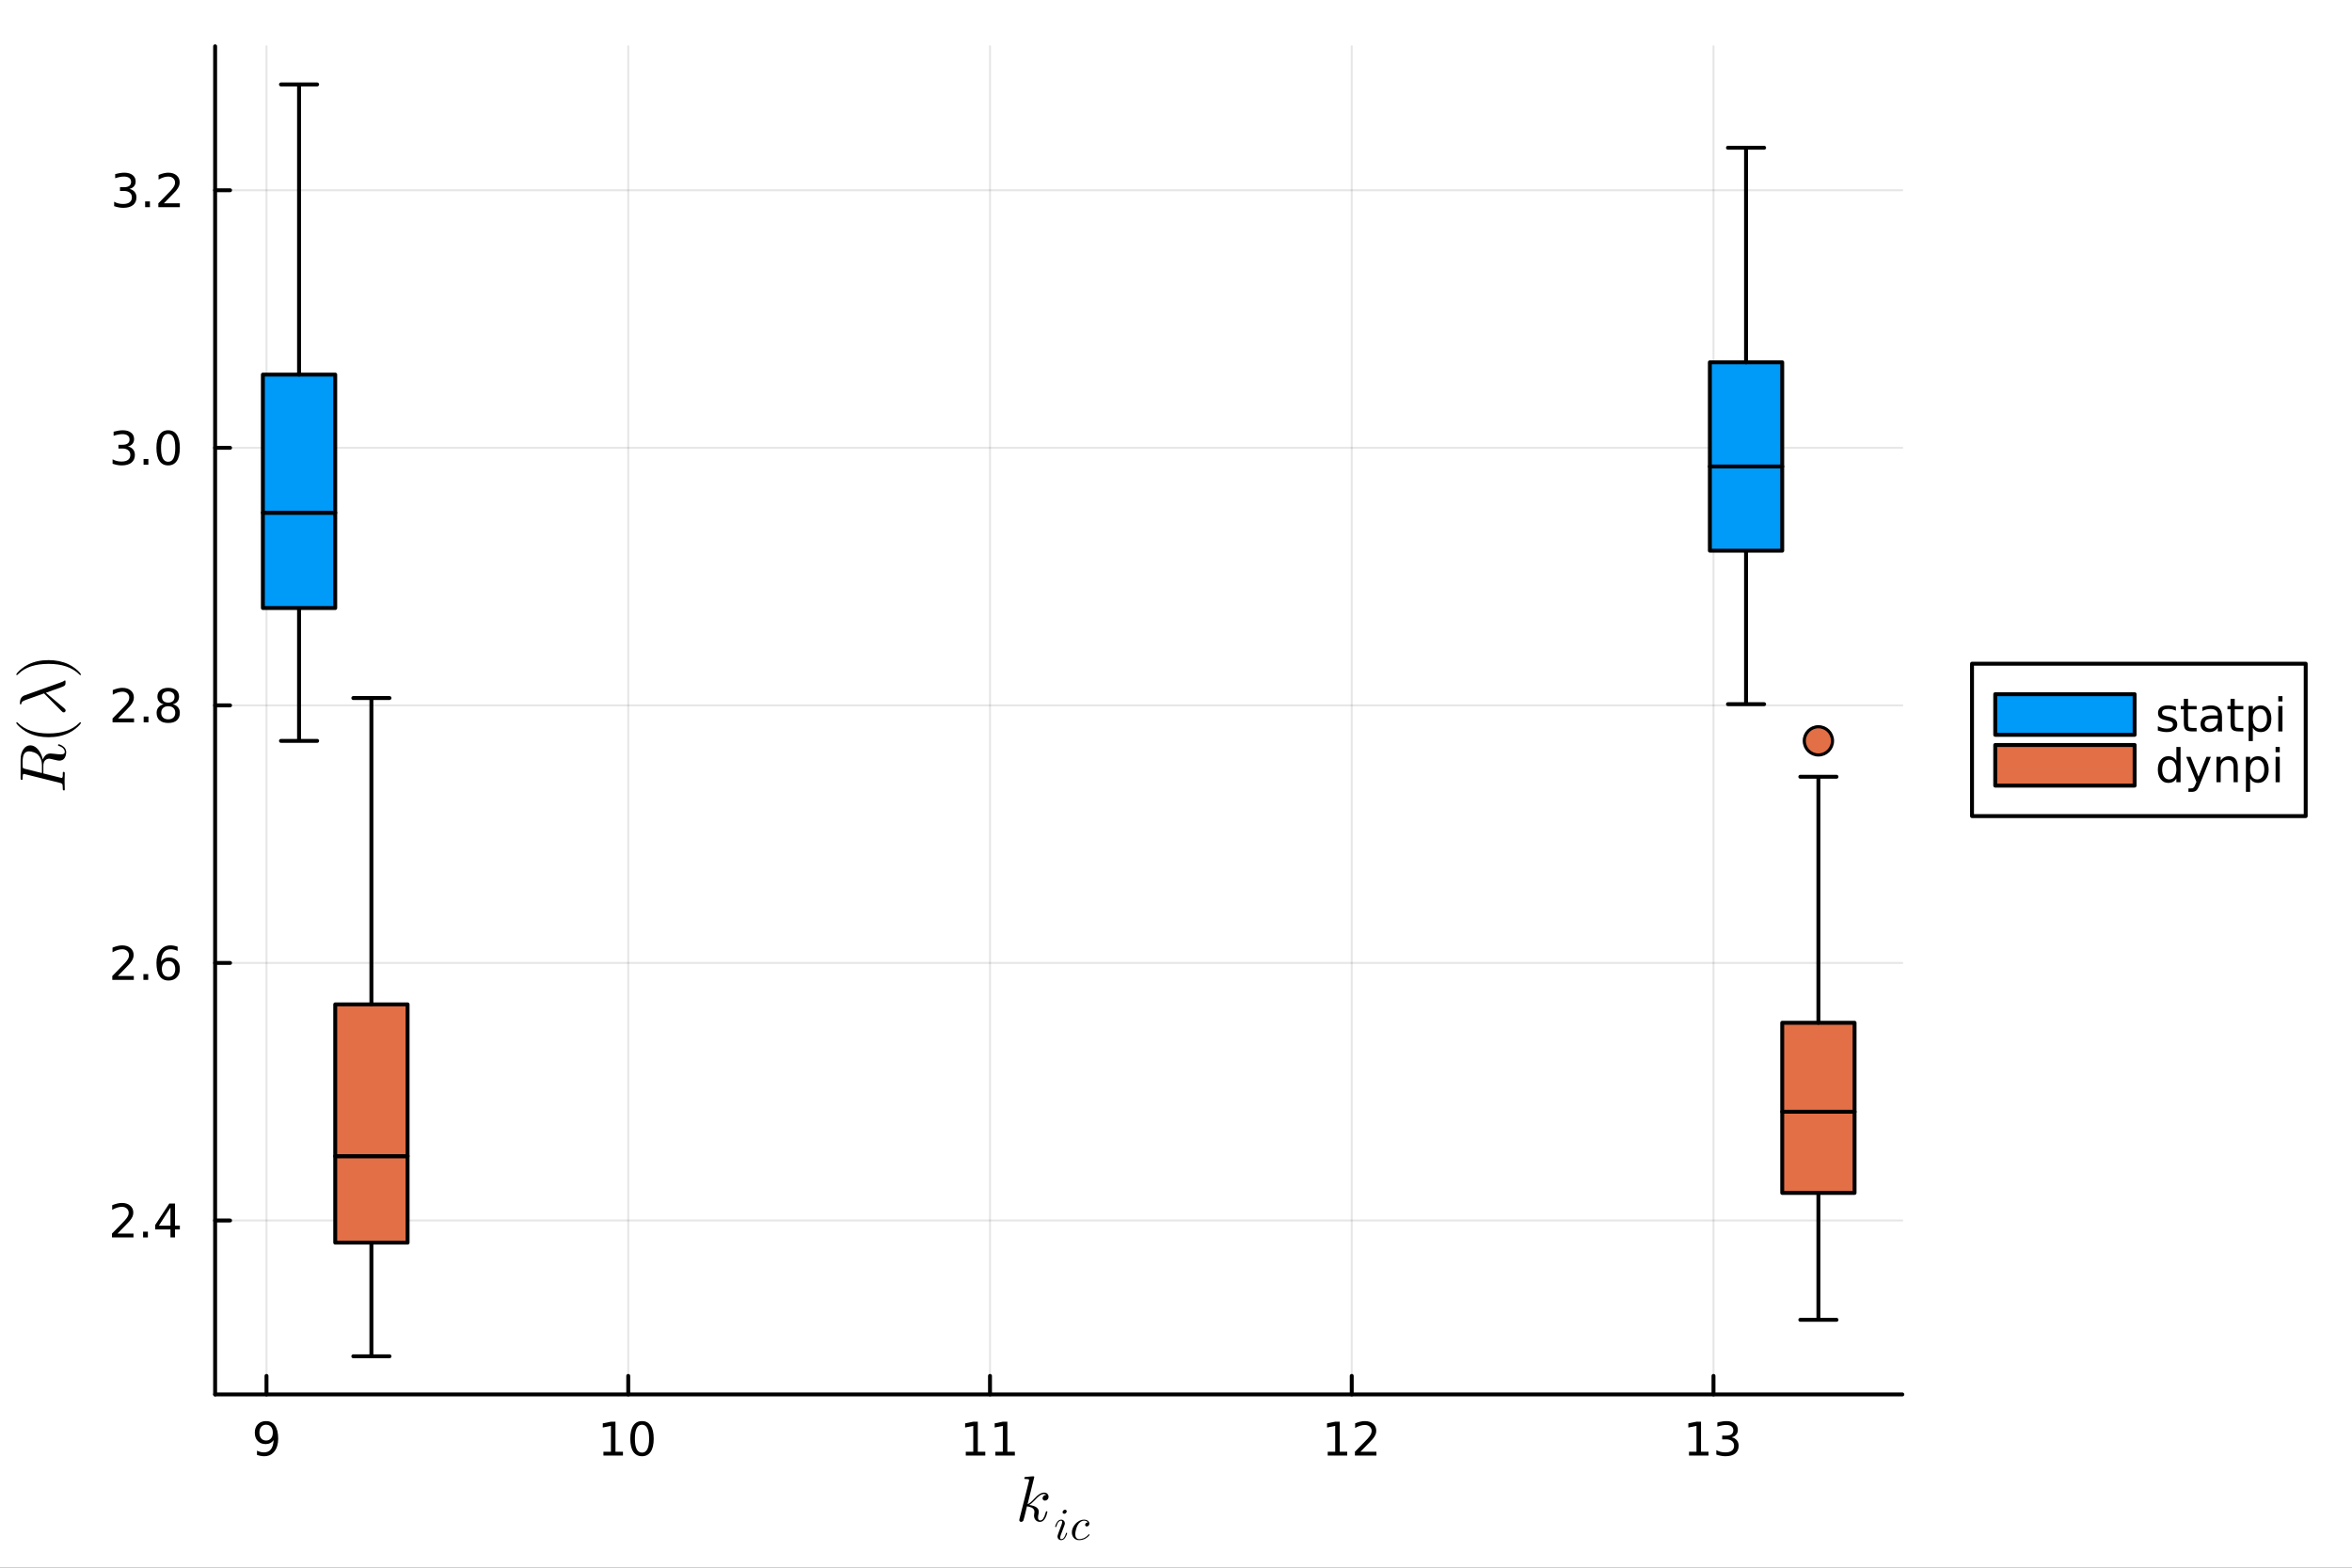 <?xml version="1.0" encoding="utf-8"?>
<svg xmlns="http://www.w3.org/2000/svg" xmlns:xlink="http://www.w3.org/1999/xlink" width="600" height="400" viewBox="0 0 2400 1600">
<rect x="0" y="0" width="2400" height="1600" fill="#333333" stroke="none"/>
<defs>
  <clipPath id="clip470">
    <rect x="0" y="0" width="2400" height="1600"/>
  </clipPath>
</defs>
<path clip-path="url(#clip470)" d="M0 1600 L2400 1600 L2400 0 L0 0  Z" fill="#ffffff" fill-rule="evenodd" fill-opacity="1"/>
<defs>
  <clipPath id="clip471">
    <rect x="480" y="0" width="1681" height="1600"/>
  </clipPath>
</defs>
<path clip-path="url(#clip470)" d="M219.519 1423.18 L1941.15 1423.18 L1941.15 47.244 L219.519 47.244  Z" fill="#ffffff" fill-rule="evenodd" fill-opacity="1"/>
<defs>
  <clipPath id="clip472">
    <rect x="219" y="47" width="1723" height="1377"/>
  </clipPath>
</defs>
<polyline clip-path="url(#clip472)" style="stroke:#000000; stroke-linecap:round; stroke-linejoin:round; stroke-width:2; stroke-opacity:0.1; fill:none" points="271.936,1423.18 271.936,47.244 "/>
<polyline clip-path="url(#clip472)" style="stroke:#000000; stroke-linecap:round; stroke-linejoin:round; stroke-width:2; stroke-opacity:0.1; fill:none" points="641.067,1423.18 641.067,47.244 "/>
<polyline clip-path="url(#clip472)" style="stroke:#000000; stroke-linecap:round; stroke-linejoin:round; stroke-width:2; stroke-opacity:0.1; fill:none" points="1010.2,1423.18 1010.2,47.244 "/>
<polyline clip-path="url(#clip472)" style="stroke:#000000; stroke-linecap:round; stroke-linejoin:round; stroke-width:2; stroke-opacity:0.1; fill:none" points="1379.33,1423.18 1379.33,47.244 "/>
<polyline clip-path="url(#clip472)" style="stroke:#000000; stroke-linecap:round; stroke-linejoin:round; stroke-width:2; stroke-opacity:0.1; fill:none" points="1748.46,1423.18 1748.46,47.244 "/>
<polyline clip-path="url(#clip470)" style="stroke:#000000; stroke-linecap:round; stroke-linejoin:round; stroke-width:4; stroke-opacity:1; fill:none" points="219.519,1423.18 1941.15,1423.18 "/>
<polyline clip-path="url(#clip470)" style="stroke:#000000; stroke-linecap:round; stroke-linejoin:round; stroke-width:4; stroke-opacity:1; fill:none" points="271.936,1423.18 271.936,1404.28 "/>
<polyline clip-path="url(#clip470)" style="stroke:#000000; stroke-linecap:round; stroke-linejoin:round; stroke-width:4; stroke-opacity:1; fill:none" points="641.067,1423.18 641.067,1404.28 "/>
<polyline clip-path="url(#clip470)" style="stroke:#000000; stroke-linecap:round; stroke-linejoin:round; stroke-width:4; stroke-opacity:1; fill:none" points="1010.2,1423.18 1010.2,1404.28 "/>
<polyline clip-path="url(#clip470)" style="stroke:#000000; stroke-linecap:round; stroke-linejoin:round; stroke-width:4; stroke-opacity:1; fill:none" points="1379.33,1423.18 1379.33,1404.28 "/>
<polyline clip-path="url(#clip470)" style="stroke:#000000; stroke-linecap:round; stroke-linejoin:round; stroke-width:4; stroke-opacity:1; fill:none" points="1748.46,1423.18 1748.46,1404.28 "/>
<path clip-path="url(#clip470)" d="M262.237 1484.86 L262.237 1480.6 Q263.996 1481.44 265.802 1481.88 Q267.607 1482.32 269.343 1482.32 Q273.973 1482.32 276.403 1479.21 Q278.857 1476.09 279.204 1469.75 Q277.862 1471.74 275.801 1472.8 Q273.741 1473.87 271.241 1473.87 Q266.056 1473.87 263.024 1470.74 Q260.015 1467.59 260.015 1462.15 Q260.015 1456.83 263.163 1453.61 Q266.311 1450.39 271.542 1450.39 Q277.538 1450.39 280.686 1455 Q283.857 1459.58 283.857 1468.33 Q283.857 1476.51 279.968 1481.39 Q276.102 1486.25 269.551 1486.25 Q267.792 1486.25 265.987 1485.9 Q264.181 1485.56 262.237 1484.86 M271.542 1470.21 Q274.69 1470.21 276.519 1468.06 Q278.371 1465.9 278.371 1462.15 Q278.371 1458.43 276.519 1456.27 Q274.69 1454.1 271.542 1454.1 Q268.394 1454.1 266.542 1456.27 Q264.714 1458.43 264.714 1462.15 Q264.714 1465.9 266.542 1468.06 Q268.394 1470.21 271.542 1470.21 Z" fill="#000000" fill-rule="nonzero" fill-opacity="1" /><path clip-path="url(#clip470)" d="M615.755 1481.64 L623.394 1481.64 L623.394 1455.28 L615.084 1456.95 L615.084 1452.69 L623.348 1451.02 L628.023 1451.02 L628.023 1481.64 L635.662 1481.64 L635.662 1485.58 L615.755 1485.58 L615.755 1481.64 Z" fill="#000000" fill-rule="nonzero" fill-opacity="1" /><path clip-path="url(#clip470)" d="M655.107 1454.1 Q651.496 1454.1 649.667 1457.66 Q647.861 1461.2 647.861 1468.33 Q647.861 1475.44 649.667 1479.01 Q651.496 1482.55 655.107 1482.55 Q658.741 1482.55 660.546 1479.01 Q662.375 1475.44 662.375 1468.33 Q662.375 1461.2 660.546 1457.66 Q658.741 1454.1 655.107 1454.1 M655.107 1450.39 Q660.917 1450.39 663.972 1455 Q667.051 1459.58 667.051 1468.33 Q667.051 1477.06 663.972 1481.67 Q660.917 1486.25 655.107 1486.25 Q649.297 1486.25 646.218 1481.67 Q643.162 1477.06 643.162 1468.33 Q643.162 1459.58 646.218 1455 Q649.297 1450.39 655.107 1450.39 Z" fill="#000000" fill-rule="nonzero" fill-opacity="1" /><path clip-path="url(#clip470)" d="M985.5 1481.64 L993.139 1481.64 L993.139 1455.28 L984.829 1456.95 L984.829 1452.69 L993.093 1451.02 L997.769 1451.02 L997.769 1481.64 L1005.41 1481.64 L1005.41 1485.58 L985.5 1485.58 L985.5 1481.64 Z" fill="#000000" fill-rule="nonzero" fill-opacity="1" /><path clip-path="url(#clip470)" d="M1015.66 1481.64 L1023.3 1481.64 L1023.3 1455.28 L1014.99 1456.95 L1014.99 1452.69 L1023.25 1451.02 L1027.93 1451.02 L1027.93 1481.64 L1035.57 1481.64 L1035.57 1485.58 L1015.66 1485.58 L1015.66 1481.64 Z" fill="#000000" fill-rule="nonzero" fill-opacity="1" /><path clip-path="url(#clip470)" d="M1354.82 1481.64 L1362.46 1481.64 L1362.46 1455.28 L1354.15 1456.95 L1354.15 1452.69 L1362.41 1451.02 L1367.09 1451.02 L1367.09 1481.64 L1374.72 1481.64 L1374.72 1485.58 L1354.82 1485.58 L1354.82 1481.64 Z" fill="#000000" fill-rule="nonzero" fill-opacity="1" /><path clip-path="url(#clip470)" d="M1388.2 1481.64 L1404.52 1481.64 L1404.52 1485.58 L1382.57 1485.58 L1382.57 1481.64 Q1385.23 1478.89 1389.82 1474.26 Q1394.42 1469.61 1395.6 1468.27 Q1397.85 1465.74 1398.73 1464.01 Q1399.63 1462.25 1399.63 1460.56 Q1399.63 1457.8 1397.69 1456.07 Q1395.77 1454.33 1392.66 1454.33 Q1390.46 1454.33 1388.01 1455.09 Q1385.58 1455.86 1382.8 1457.41 L1382.8 1452.69 Q1385.63 1451.55 1388.08 1450.97 Q1390.53 1450.39 1392.57 1450.39 Q1397.94 1450.39 1401.14 1453.08 Q1404.33 1455.77 1404.33 1460.26 Q1404.33 1462.39 1403.52 1464.31 Q1402.73 1466.2 1400.63 1468.8 Q1400.05 1469.47 1396.95 1472.69 Q1393.84 1475.88 1388.2 1481.64 Z" fill="#000000" fill-rule="nonzero" fill-opacity="1" /><path clip-path="url(#clip470)" d="M1723.47 1481.64 L1731.11 1481.64 L1731.11 1455.28 L1722.8 1456.95 L1722.8 1452.69 L1731.07 1451.02 L1735.74 1451.02 L1735.74 1481.64 L1743.38 1481.64 L1743.38 1485.58 L1723.47 1485.58 L1723.47 1481.64 Z" fill="#000000" fill-rule="nonzero" fill-opacity="1" /><path clip-path="url(#clip470)" d="M1766.99 1466.95 Q1770.35 1467.66 1772.22 1469.93 Q1774.12 1472.2 1774.12 1475.53 Q1774.12 1480.65 1770.6 1483.45 Q1767.08 1486.25 1760.6 1486.25 Q1758.43 1486.25 1756.11 1485.81 Q1753.82 1485.39 1751.37 1484.54 L1751.37 1480.02 Q1753.31 1481.16 1755.63 1481.74 Q1757.94 1482.32 1760.46 1482.32 Q1764.86 1482.32 1767.15 1480.58 Q1769.47 1478.84 1769.47 1475.53 Q1769.47 1472.48 1767.32 1470.77 Q1765.19 1469.03 1761.37 1469.03 L1757.34 1469.03 L1757.34 1465.19 L1761.55 1465.19 Q1765 1465.19 1766.83 1463.82 Q1768.66 1462.43 1768.66 1459.84 Q1768.66 1457.18 1766.76 1455.77 Q1764.89 1454.33 1761.37 1454.33 Q1759.45 1454.33 1757.25 1454.75 Q1755.05 1455.16 1752.41 1456.04 L1752.41 1451.88 Q1755.07 1451.14 1757.39 1450.77 Q1759.72 1450.39 1761.78 1450.39 Q1767.11 1450.39 1770.21 1452.83 Q1773.31 1455.23 1773.31 1459.35 Q1773.31 1462.22 1771.67 1464.21 Q1770.02 1466.18 1766.99 1466.95 Z" fill="#000000" fill-rule="nonzero" fill-opacity="1" /><path clip-path="url(#clip470)" d="M1069.95 1527.51 Q1069.95 1529.35 1068.82 1530.44 Q1067.72 1531.54 1066.34 1531.54 Q1065.12 1531.54 1064.47 1530.83 Q1063.83 1530.12 1063.83 1529.22 Q1063.83 1528.83 1063.99 1528.35 Q1064.15 1527.83 1064.5 1527.22 Q1064.89 1526.61 1065.7 1526.16 Q1066.5 1525.71 1067.6 1525.64 Q1067.37 1525.42 1067.31 1525.38 Q1066.82 1525 1065.92 1524.87 Q1065.79 1524.81 1065.34 1524.81 Q1063.12 1524.81 1060.86 1526.45 Q1058.64 1528.06 1055.91 1531.12 Q1052.46 1534.69 1050.24 1536.01 Q1060 1537.3 1060 1542.94 Q1060 1543.87 1059.74 1545 Q1059.22 1547.12 1059.22 1548.67 Q1059.22 1551.76 1061.32 1551.76 Q1063.34 1551.76 1064.63 1549.7 Q1065.95 1547.64 1067.05 1543.61 Q1067.21 1542.87 1067.37 1542.65 Q1067.53 1542.42 1067.98 1542.42 Q1068.79 1542.42 1068.79 1543.07 Q1068.05 1546.83 1066.4 1549.73 Q1064.31 1553.24 1061.19 1553.24 Q1058.58 1553.24 1056.84 1551.44 Q1055.13 1549.6 1055.13 1546.71 Q1055.13 1546 1055.39 1544.39 Q1055.58 1543.74 1055.58 1543 Q1055.58 1541.49 1054.75 1540.36 Q1053.91 1539.2 1052.56 1538.62 Q1051.2 1538.04 1050.08 1537.78 Q1048.98 1537.49 1047.92 1537.4 Q1044.7 1551.02 1044.25 1551.86 Q1043.96 1552.44 1043.31 1552.82 Q1042.67 1553.24 1041.99 1553.24 Q1041.35 1553.24 1040.7 1552.79 Q1040.09 1552.37 1040.09 1551.38 Q1040.09 1550.86 1040.35 1549.93 L1049.91 1511.92 L1050.11 1510.63 Q1050.11 1510.25 1049.95 1510.05 Q1049.82 1509.83 1049.05 1509.67 Q1048.3 1509.51 1046.82 1509.51 Q1046.21 1509.51 1045.92 1509.48 Q1045.66 1509.44 1045.44 1509.28 Q1045.21 1509.09 1045.21 1508.7 Q1045.21 1508.15 1045.44 1507.86 Q1045.7 1507.54 1045.89 1507.48 Q1046.08 1507.41 1046.47 1507.38 Q1047.02 1507.35 1048.85 1507.19 Q1050.69 1507 1052.27 1506.87 Q1053.84 1506.74 1054.52 1506.74 Q1054.91 1506.74 1055.1 1506.93 Q1055.33 1507.09 1055.36 1507.29 L1055.39 1507.45 L1048.53 1535.27 Q1051.36 1534.14 1055.84 1529.15 Q1061.03 1523.36 1065.47 1523.36 Q1067.56 1523.36 1068.76 1524.64 Q1069.95 1525.9 1069.95 1527.51 Z" fill="#000000" fill-rule="nonzero" fill-opacity="1" /><path clip-path="url(#clip470)" d="M1088.49 1542.52 Q1088.49 1543.51 1087.67 1544.25 Q1086.88 1544.98 1086.03 1544.98 Q1085.24 1544.98 1084.74 1544.5 Q1084.27 1544.01 1084.27 1543.31 Q1084.27 1542.38 1085.06 1541.62 Q1085.85 1540.85 1086.77 1540.85 Q1087.54 1540.85 1088.01 1541.32 Q1088.49 1541.8 1088.49 1542.52 M1088.89 1564.77 Q1088.89 1564.95 1088.69 1565.67 Q1088.49 1566.37 1087.99 1567.45 Q1087.52 1568.51 1086.86 1569.5 Q1086.21 1570.5 1085.13 1571.2 Q1084.07 1571.89 1082.85 1571.89 Q1081.2 1571.89 1080.12 1570.81 Q1079.06 1569.73 1079.06 1568.11 Q1079.06 1567.23 1080.12 1564.41 Q1083.19 1556.2 1083.3 1555.87 Q1083.82 1554.58 1083.82 1553.45 Q1083.82 1552.93 1083.71 1552.62 Q1083.59 1552.28 1083.37 1552.17 Q1083.14 1552.03 1083.01 1552.01 Q1082.89 1551.99 1082.67 1551.99 Q1081.34 1551.99 1080.1 1553.34 Q1078.86 1554.69 1078 1557.71 Q1077.82 1558.28 1077.71 1558.41 Q1077.6 1558.55 1077.26 1558.55 Q1076.69 1558.53 1076.69 1558.07 Q1076.69 1557.94 1076.85 1557.42 Q1077.01 1556.88 1077.3 1556.07 Q1077.6 1555.23 1078.11 1554.38 Q1078.63 1553.5 1079.26 1552.73 Q1079.92 1551.96 1080.84 1551.47 Q1081.77 1550.97 1082.8 1550.97 Q1084.49 1550.97 1085.53 1552.08 Q1086.59 1553.16 1086.59 1554.76 Q1086.59 1555.64 1085.98 1557.2 Q1085.24 1559.22 1084.97 1559.88 L1083.16 1564.72 Q1082.51 1566.48 1082.31 1567.02 Q1082.13 1567.54 1081.97 1568.17 Q1081.83 1568.78 1081.83 1569.35 Q1081.83 1570.14 1082.08 1570.5 Q1082.35 1570.86 1082.94 1570.86 Q1084.56 1570.86 1085.76 1569.26 Q1086.95 1567.63 1087.65 1565.15 Q1087.67 1565.09 1087.7 1564.97 Q1087.88 1564.41 1088.06 1564.34 Q1088.15 1564.32 1088.33 1564.32 Q1088.89 1564.32 1088.89 1564.77 Z" fill="#000000" fill-rule="nonzero" fill-opacity="1" /><path clip-path="url(#clip470)" d="M1111.54 1566.03 Q1111.72 1566.24 1111.72 1566.44 Q1111.72 1566.64 1111.27 1567.23 Q1110.84 1567.81 1109.92 1568.6 Q1108.99 1569.39 1107.8 1570.14 Q1106.6 1570.88 1104.84 1571.38 Q1103.09 1571.89 1101.24 1571.89 Q1097.79 1571.89 1095.76 1569.62 Q1093.75 1567.34 1093.75 1564.07 Q1093.75 1560.89 1095.53 1557.85 Q1097.31 1554.78 1100.2 1552.89 Q1103.09 1550.97 1106.13 1550.97 Q1108.54 1550.97 1110.05 1552.1 Q1111.56 1553.23 1111.56 1554.94 Q1111.56 1556.27 1110.8 1557.08 Q1110.03 1557.89 1108.99 1557.89 Q1108.27 1557.89 1107.77 1557.49 Q1107.28 1557.06 1107.28 1556.27 Q1107.28 1555.26 1108.11 1554.47 Q1108.43 1554.15 1108.79 1554.02 Q1109.17 1553.86 1109.4 1553.86 Q1109.62 1553.84 1110.14 1553.84 Q1109.67 1552.96 1108.54 1552.48 Q1107.44 1551.99 1106.17 1551.99 Q1104.3 1551.99 1102.52 1553.3 Q1100.74 1554.58 1099.66 1556.61 Q1098.58 1558.59 1097.88 1561.41 Q1097.18 1564.21 1097.18 1565.83 Q1097.18 1568.06 1098.22 1569.46 Q1099.25 1570.86 1101.33 1570.86 Q1101.73 1570.86 1102.16 1570.83 Q1102.61 1570.81 1103.74 1570.56 Q1104.89 1570.32 1105.9 1569.89 Q1106.92 1569.46 1108.2 1568.53 Q1109.51 1567.59 1110.55 1566.3 Q1110.91 1565.83 1111.16 1565.83 Q1111.36 1565.83 1111.54 1566.03 Z" fill="#000000" fill-rule="nonzero" fill-opacity="1" /><polyline clip-path="url(#clip472)" style="stroke:#000000; stroke-linecap:round; stroke-linejoin:round; stroke-width:2; stroke-opacity:0.1; fill:none" points="219.519,1245.66 1941.15,1245.66 "/>
<polyline clip-path="url(#clip472)" style="stroke:#000000; stroke-linecap:round; stroke-linejoin:round; stroke-width:2; stroke-opacity:0.1; fill:none" points="219.519,982.784 1941.15,982.784 "/>
<polyline clip-path="url(#clip472)" style="stroke:#000000; stroke-linecap:round; stroke-linejoin:round; stroke-width:2; stroke-opacity:0.1; fill:none" points="219.519,719.911 1941.15,719.911 "/>
<polyline clip-path="url(#clip472)" style="stroke:#000000; stroke-linecap:round; stroke-linejoin:round; stroke-width:2; stroke-opacity:0.1; fill:none" points="219.519,457.039 1941.15,457.039 "/>
<polyline clip-path="url(#clip472)" style="stroke:#000000; stroke-linecap:round; stroke-linejoin:round; stroke-width:2; stroke-opacity:0.1; fill:none" points="219.519,194.166 1941.15,194.166 "/>
<polyline clip-path="url(#clip470)" style="stroke:#000000; stroke-linecap:round; stroke-linejoin:round; stroke-width:4; stroke-opacity:1; fill:none" points="219.519,1423.18 219.519,47.244 "/>
<polyline clip-path="url(#clip470)" style="stroke:#000000; stroke-linecap:round; stroke-linejoin:round; stroke-width:4; stroke-opacity:1; fill:none" points="219.519,1245.66 234.77,1245.66 "/>
<polyline clip-path="url(#clip470)" style="stroke:#000000; stroke-linecap:round; stroke-linejoin:round; stroke-width:4; stroke-opacity:1; fill:none" points="219.519,982.784 234.77,982.784 "/>
<polyline clip-path="url(#clip470)" style="stroke:#000000; stroke-linecap:round; stroke-linejoin:round; stroke-width:4; stroke-opacity:1; fill:none" points="219.519,719.911 234.77,719.911 "/>
<polyline clip-path="url(#clip470)" style="stroke:#000000; stroke-linecap:round; stroke-linejoin:round; stroke-width:4; stroke-opacity:1; fill:none" points="219.519,457.039 234.77,457.039 "/>
<polyline clip-path="url(#clip470)" style="stroke:#000000; stroke-linecap:round; stroke-linejoin:round; stroke-width:4; stroke-opacity:1; fill:none" points="219.519,194.166 234.77,194.166 "/>
<path clip-path="url(#clip470)" d="M119.885 1259 L136.204 1259 L136.204 1262.94 L114.26 1262.94 L114.26 1259 Q116.922 1256.25 121.505 1251.62 Q126.112 1246.96 127.292 1245.62 Q129.538 1243.1 130.417 1241.36 Q131.32 1239.6 131.32 1237.91 Q131.32 1235.16 129.376 1233.42 Q127.455 1231.69 124.353 1231.69 Q122.154 1231.69 119.7 1232.45 Q117.269 1233.21 114.492 1234.77 L114.492 1230.04 Q117.316 1228.91 119.769 1228.33 Q122.223 1227.75 124.26 1227.75 Q129.63 1227.75 132.825 1230.44 Q136.019 1233.12 136.019 1237.61 Q136.019 1239.74 135.209 1241.66 Q134.422 1243.56 132.316 1246.15 Q131.737 1246.83 128.635 1250.04 Q125.533 1253.24 119.885 1259 Z" fill="#000000" fill-rule="nonzero" fill-opacity="1" /><path clip-path="url(#clip470)" d="M146.019 1257.06 L150.903 1257.06 L150.903 1262.94 L146.019 1262.94 L146.019 1257.06 Z" fill="#000000" fill-rule="nonzero" fill-opacity="1" /><path clip-path="url(#clip470)" d="M173.936 1232.45 L162.13 1250.9 L173.936 1250.9 L173.936 1232.45 M172.709 1228.38 L178.589 1228.38 L178.589 1250.9 L183.519 1250.9 L183.519 1254.79 L178.589 1254.79 L178.589 1262.94 L173.936 1262.94 L173.936 1254.79 L158.334 1254.79 L158.334 1250.27 L172.709 1228.38 Z" fill="#000000" fill-rule="nonzero" fill-opacity="1" /><path clip-path="url(#clip470)" d="M120.209 996.129 L136.529 996.129 L136.529 1000.06 L114.584 1000.06 L114.584 996.129 Q117.246 993.374 121.83 988.744 Q126.436 984.092 127.617 982.749 Q129.862 980.226 130.742 978.49 Q131.644 976.73 131.644 975.041 Q131.644 972.286 129.7 970.55 Q127.779 968.814 124.677 968.814 Q122.478 968.814 120.024 969.578 Q117.593 970.342 114.816 971.893 L114.816 967.17 Q117.64 966.036 120.093 965.457 Q122.547 964.879 124.584 964.879 Q129.955 964.879 133.149 967.564 Q136.343 970.249 136.343 974.74 Q136.343 976.869 135.533 978.791 Q134.746 980.689 132.64 983.281 Q132.061 983.953 128.959 987.17 Q125.857 990.365 120.209 996.129 Z" fill="#000000" fill-rule="nonzero" fill-opacity="1" /><path clip-path="url(#clip470)" d="M146.343 994.184 L151.228 994.184 L151.228 1000.06 L146.343 1000.06 L146.343 994.184 Z" fill="#000000" fill-rule="nonzero" fill-opacity="1" /><path clip-path="url(#clip470)" d="M171.991 980.92 Q168.843 980.92 166.991 983.073 Q165.163 985.226 165.163 988.976 Q165.163 992.703 166.991 994.879 Q168.843 997.031 171.991 997.031 Q175.139 997.031 176.968 994.879 Q178.82 992.703 178.82 988.976 Q178.82 985.226 176.968 983.073 Q175.139 980.92 171.991 980.92 M181.274 966.268 L181.274 970.527 Q179.514 969.693 177.709 969.254 Q175.926 968.814 174.167 968.814 Q169.538 968.814 167.084 971.939 Q164.653 975.064 164.306 981.383 Q165.672 979.369 167.732 978.305 Q169.792 977.217 172.269 977.217 Q177.477 977.217 180.487 980.388 Q183.519 983.536 183.519 988.976 Q183.519 994.3 180.371 997.517 Q177.223 1000.73 171.991 1000.73 Q165.996 1000.73 162.825 996.152 Q159.653 991.545 159.653 982.818 Q159.653 974.624 163.542 969.763 Q167.431 964.879 173.982 964.879 Q175.741 964.879 177.524 965.226 Q179.329 965.573 181.274 966.268 Z" fill="#000000" fill-rule="nonzero" fill-opacity="1" /><path clip-path="url(#clip470)" d="M120.464 733.256 L136.783 733.256 L136.783 737.191 L114.839 737.191 L114.839 733.256 Q117.501 730.501 122.084 725.872 Q126.691 721.219 127.871 719.876 Q130.117 717.353 130.996 715.617 Q131.899 713.858 131.899 712.168 Q131.899 709.414 129.955 707.677 Q128.033 705.941 124.931 705.941 Q122.732 705.941 120.279 706.705 Q117.848 707.469 115.07 709.02 L115.07 704.298 Q117.894 703.164 120.348 702.585 Q122.802 702.006 124.839 702.006 Q130.209 702.006 133.404 704.691 Q136.598 707.377 136.598 711.867 Q136.598 713.997 135.788 715.918 Q135.001 717.816 132.894 720.409 Q132.316 721.08 129.214 724.298 Q126.112 727.492 120.464 733.256 Z" fill="#000000" fill-rule="nonzero" fill-opacity="1" /><path clip-path="url(#clip470)" d="M146.598 731.312 L151.482 731.312 L151.482 737.191 L146.598 737.191 L146.598 731.312 Z" fill="#000000" fill-rule="nonzero" fill-opacity="1" /><path clip-path="url(#clip470)" d="M171.667 720.779 Q168.334 720.779 166.413 722.562 Q164.515 724.344 164.515 727.469 Q164.515 730.594 166.413 732.376 Q168.334 734.159 171.667 734.159 Q175.001 734.159 176.922 732.376 Q178.843 730.571 178.843 727.469 Q178.843 724.344 176.922 722.562 Q175.024 720.779 171.667 720.779 M166.991 718.789 Q163.982 718.048 162.292 715.988 Q160.626 713.927 160.626 710.965 Q160.626 706.821 163.565 704.414 Q166.528 702.006 171.667 702.006 Q176.829 702.006 179.769 704.414 Q182.709 706.821 182.709 710.965 Q182.709 713.927 181.019 715.988 Q179.352 718.048 176.366 718.789 Q179.746 719.576 181.621 721.867 Q183.519 724.159 183.519 727.469 Q183.519 732.492 180.44 735.177 Q177.385 737.863 171.667 737.863 Q165.95 737.863 162.871 735.177 Q159.815 732.492 159.815 727.469 Q159.815 724.159 161.714 721.867 Q163.612 719.576 166.991 718.789 M165.278 711.404 Q165.278 714.089 166.945 715.594 Q168.635 717.099 171.667 717.099 Q174.677 717.099 176.366 715.594 Q178.079 714.089 178.079 711.404 Q178.079 708.719 176.366 707.215 Q174.677 705.71 171.667 705.71 Q168.635 705.71 166.945 707.215 Q165.278 708.719 165.278 711.404 Z" fill="#000000" fill-rule="nonzero" fill-opacity="1" /><path clip-path="url(#clip470)" d="M130.51 455.685 Q133.867 456.402 135.742 458.671 Q137.64 460.939 137.64 464.272 Q137.64 469.388 134.121 472.189 Q130.603 474.99 124.121 474.99 Q121.945 474.99 119.63 474.55 Q117.339 474.134 114.885 473.277 L114.885 468.763 Q116.83 469.897 119.144 470.476 Q121.459 471.055 123.982 471.055 Q128.38 471.055 130.672 469.319 Q132.987 467.583 132.987 464.272 Q132.987 461.217 130.834 459.504 Q128.705 457.768 124.885 457.768 L120.857 457.768 L120.857 453.925 L125.07 453.925 Q128.519 453.925 130.348 452.56 Q132.177 451.171 132.177 448.578 Q132.177 445.916 130.279 444.504 Q128.404 443.069 124.885 443.069 Q122.964 443.069 120.765 443.486 Q118.566 443.902 115.927 444.782 L115.927 440.615 Q118.589 439.874 120.904 439.504 Q123.242 439.134 125.302 439.134 Q130.626 439.134 133.728 441.564 Q136.829 443.972 136.829 448.092 Q136.829 450.962 135.186 452.953 Q133.542 454.921 130.51 455.685 Z" fill="#000000" fill-rule="nonzero" fill-opacity="1" /><path clip-path="url(#clip470)" d="M146.505 468.439 L151.39 468.439 L151.39 474.319 L146.505 474.319 L146.505 468.439 Z" fill="#000000" fill-rule="nonzero" fill-opacity="1" /><path clip-path="url(#clip470)" d="M171.575 442.837 Q167.964 442.837 166.135 446.402 Q164.329 449.944 164.329 457.073 Q164.329 464.18 166.135 467.745 Q167.964 471.286 171.575 471.286 Q175.209 471.286 177.014 467.745 Q178.843 464.18 178.843 457.073 Q178.843 449.944 177.014 446.402 Q175.209 442.837 171.575 442.837 M171.575 439.134 Q177.385 439.134 180.44 443.74 Q183.519 448.323 183.519 457.073 Q183.519 465.8 180.44 470.407 Q177.385 474.99 171.575 474.99 Q165.765 474.99 162.686 470.407 Q159.63 465.8 159.63 457.073 Q159.63 448.323 162.686 443.74 Q165.765 439.134 171.575 439.134 Z" fill="#000000" fill-rule="nonzero" fill-opacity="1" /><path clip-path="url(#clip470)" d="M132.107 192.812 Q135.464 193.53 137.339 195.798 Q139.237 198.067 139.237 201.4 Q139.237 206.516 135.718 209.317 Q132.2 212.118 125.718 212.118 Q123.543 212.118 121.228 211.678 Q118.936 211.261 116.482 210.405 L116.482 205.891 Q118.427 207.025 120.742 207.604 Q123.056 208.182 125.58 208.182 Q129.978 208.182 132.269 206.446 Q134.584 204.71 134.584 201.4 Q134.584 198.344 132.431 196.632 Q130.302 194.895 126.482 194.895 L122.455 194.895 L122.455 191.053 L126.667 191.053 Q130.117 191.053 131.945 189.687 Q133.774 188.298 133.774 185.706 Q133.774 183.044 131.876 181.632 Q130.001 180.196 126.482 180.196 Q124.561 180.196 122.362 180.613 Q120.163 181.03 117.524 181.909 L117.524 177.743 Q120.186 177.002 122.501 176.632 Q124.839 176.261 126.899 176.261 Q132.223 176.261 135.325 178.692 Q138.427 181.099 138.427 185.22 Q138.427 188.09 136.783 190.081 Q135.14 192.048 132.107 192.812 Z" fill="#000000" fill-rule="nonzero" fill-opacity="1" /><path clip-path="url(#clip470)" d="M148.103 205.567 L152.987 205.567 L152.987 211.446 L148.103 211.446 L148.103 205.567 Z" fill="#000000" fill-rule="nonzero" fill-opacity="1" /><path clip-path="url(#clip470)" d="M167.2 207.511 L183.519 207.511 L183.519 211.446 L161.575 211.446 L161.575 207.511 Q164.237 204.756 168.82 200.127 Q173.427 195.474 174.607 194.132 Q176.852 191.608 177.732 189.872 Q178.635 188.113 178.635 186.423 Q178.635 183.669 176.69 181.933 Q174.769 180.196 171.667 180.196 Q169.468 180.196 167.015 180.96 Q164.584 181.724 161.806 183.275 L161.806 178.553 Q164.63 177.419 167.084 176.84 Q169.538 176.261 171.575 176.261 Q176.945 176.261 180.139 178.946 Q183.334 181.632 183.334 186.122 Q183.334 188.252 182.524 190.173 Q181.737 192.071 179.63 194.664 Q179.051 195.335 175.95 198.553 Q172.848 201.747 167.2 207.511 Z" fill="#000000" fill-rule="nonzero" fill-opacity="1" /><path clip-path="url(#clip470)" d="M29.595 766.825 Q28.532 766.825 27.663 767.115 Q26.761 767.372 26.149 767.791 Q25.505 768.178 25.022 768.918 Q24.506 769.659 24.184 770.271 Q23.862 770.883 23.669 771.913 Q23.444 772.944 23.347 773.62 Q23.218 774.297 23.154 775.456 Q23.089 776.615 23.089 777.195 Q23.089 777.743 23.089 778.838 Q23.089 782.284 23.154 782.863 Q23.282 783.733 23.798 784.055 Q24.281 784.377 25.601 784.699 L42.799 788.983 L42.799 781.607 Q42.799 777.582 41.672 774.812 Q40.545 772.042 38.967 770.464 Q37.228 768.725 34.426 767.791 Q31.624 766.825 29.595 766.825 M59.965 759.643 Q60.319 759.643 61.124 759.933 Q61.929 760.19 63.057 760.835 Q64.152 761.479 65.15 762.348 Q66.148 763.218 66.825 764.603 Q67.533 765.988 67.533 767.566 Q67.533 767.952 67.501 768.339 Q67.501 768.725 67.34 769.691 Q67.211 770.625 66.954 771.398 Q66.728 772.171 66.181 773.137 Q65.665 774.103 64.957 774.78 Q64.216 775.424 63.057 775.875 Q61.865 776.326 60.416 776.326 Q59.128 776.326 54.812 775.263 Q51.141 774.329 50.239 774.329 Q49.24 774.329 48.306 774.651 Q47.373 774.941 46.406 775.682 Q45.44 776.39 44.86 777.904 Q44.248 779.417 44.248 781.543 L44.248 789.369 L61.736 793.749 Q61.769 793.749 62.219 793.846 Q62.638 793.942 62.864 793.942 Q63.282 793.942 63.54 793.685 Q63.797 793.395 63.926 792.686 Q64.023 791.978 64.055 791.43 Q64.055 790.85 64.055 789.659 Q64.055 788.177 64.313 787.92 Q64.474 787.791 64.764 787.791 Q65.215 787.791 65.537 787.92 Q65.826 788.016 65.923 788.274 Q66.02 788.499 66.052 788.66 Q66.084 788.822 66.084 789.111 L65.891 797.485 L66.084 805.794 Q66.084 806.728 65.343 806.728 Q64.699 806.728 64.442 806.503 Q64.152 806.277 64.12 805.987 Q64.055 805.697 64.055 804.957 Q64.055 803.346 63.959 802.38 Q63.862 801.414 63.733 800.802 Q63.572 800.158 63.121 799.836 Q62.67 799.482 62.284 799.321 Q61.865 799.16 60.931 798.934 L25.505 790.11 Q24.442 789.852 24.281 789.852 Q23.669 789.852 23.508 790.239 Q23.315 790.593 23.218 791.623 L23.089 794.135 Q23.089 794.908 23.057 795.23 Q23.025 795.52 22.864 795.746 Q22.703 795.971 22.349 795.971 Q21.447 795.971 21.253 795.585 Q21.028 795.198 21.028 794.071 L21.028 775.263 Q21.028 768.854 23.83 764.796 Q26.632 760.706 30.915 760.706 Q32.848 760.706 34.651 761.575 Q36.455 762.445 37.872 763.894 Q39.289 765.311 40.48 767.211 Q41.64 769.112 42.445 771.14 Q43.218 773.137 43.669 775.198 Q43.991 774.297 44.474 773.459 Q44.957 772.59 45.859 771.495 Q46.761 770.368 48.21 769.691 Q49.659 769.015 51.43 769.015 Q52.687 769.015 54.554 769.273 Q59.868 769.917 62.058 769.917 Q64.152 769.917 65.118 769.369 Q66.084 768.822 66.084 767.276 Q66.084 765.762 64.731 764.087 Q63.347 762.38 60.094 761.285 Q59.16 761.028 59.16 760.416 Q59.16 760.384 59.16 760.352 Q59.16 760.287 59.224 760.158 Q59.257 760.029 59.353 759.933 Q59.417 759.804 59.578 759.74 Q59.739 759.643 59.965 759.643 Z" fill="#000000" fill-rule="nonzero" fill-opacity="1" /><path clip-path="url(#clip470)" d="M49.595 752.406 Q38.452 752.406 29.466 748.251 Q25.698 746.48 22.542 744 Q19.386 741.52 18.001 739.878 Q16.616 738.235 16.616 737.784 Q16.616 737.14 17.26 737.108 Q17.582 737.108 18.387 737.977 Q29.208 748.605 49.595 748.573 Q70.045 748.573 80.448 738.235 Q81.575 737.108 81.929 737.108 Q82.573 737.108 82.573 737.784 Q82.573 738.235 81.253 739.813 Q79.933 741.391 76.905 743.839 Q73.878 746.287 70.174 748.058 Q61.189 752.406 49.595 752.406 Z" fill="#000000" fill-rule="nonzero" fill-opacity="1" /><path clip-path="url(#clip470)" d="M66.148 694.454 Q66.76 694.454 66.825 695.162 L66.825 696.612 Q66.825 698.093 66.599 698.737 Q66.374 699.381 65.343 700.122 Q64.699 700.573 61.704 701.7 Q58.677 702.795 54.103 704.405 Q49.53 705.983 46.825 707.046 L65.569 722.924 Q66.954 724.019 66.954 725.114 Q66.954 725.919 66.406 726.499 Q65.859 727.078 65.021 727.078 Q64.409 727.078 64.055 726.853 Q63.701 726.595 62.992 725.919 L44.925 707.69 L26.986 714.099 Q23.669 715.323 22.832 716.032 Q21.994 716.708 21.704 718.383 Q21.543 718.995 21.028 718.995 Q20.32 718.995 20.32 717.803 Q20.32 711.426 24.989 709.752 L62.509 696.289 Q64.667 695.549 65.569 694.776 Q65.987 694.454 66.148 694.454 Z" fill="#000000" fill-rule="nonzero" fill-opacity="1" /><path clip-path="url(#clip470)" d="M81.929 689.023 Q81.607 689.023 80.802 688.186 Q69.981 677.558 49.595 677.558 Q29.144 677.558 18.806 687.767 Q17.614 689.023 17.26 689.023 Q16.616 689.023 16.616 688.379 Q16.616 687.928 17.936 686.35 Q19.257 684.74 22.284 682.325 Q25.311 679.877 29.015 678.073 Q38.001 673.726 49.595 673.726 Q60.738 673.726 69.723 677.88 Q73.491 679.651 76.648 682.131 Q79.804 684.611 81.189 686.254 Q82.573 687.896 82.573 688.379 Q82.573 689.023 81.929 689.023 Z" fill="#000000" fill-rule="nonzero" fill-opacity="1" /><path clip-path="url(#clip472)" d="M305.158 756.163 L286.701 756.163 L323.614 756.163 L305.158 756.163 L305.158 620.549 L305.158 756.163  Z" fill="#009af9" fill-rule="evenodd" fill-opacity="1"/>
<polyline clip-path="url(#clip472)" style="stroke:#000000; stroke-linecap:round; stroke-linejoin:round; stroke-width:4; stroke-opacity:1; fill:none" points="305.158,756.163 286.701,756.163 323.614,756.163 305.158,756.163 305.158,620.549 305.158,756.163 "/>
<path clip-path="url(#clip472)" d="M342.071 620.549 L342.071 523.286 L268.244 523.286 L268.244 620.549 L342.071 620.549 L342.071 523.286 L342.071 620.549  Z" fill="#009af9" fill-rule="evenodd" fill-opacity="1"/>
<polyline clip-path="url(#clip472)" style="stroke:#000000; stroke-linecap:round; stroke-linejoin:round; stroke-width:4; stroke-opacity:1; fill:none" points="342.071,620.549 342.071,523.286 268.244,523.286 268.244,620.549 342.071,620.549 342.071,523.286 342.071,620.549 "/>
<path clip-path="url(#clip472)" d="M342.071 382.328 L268.244 382.328 L268.244 523.286 L342.071 523.286 L342.071 382.328 L305.158 382.328 L342.071 382.328  Z" fill="#009af9" fill-rule="evenodd" fill-opacity="1"/>
<polyline clip-path="url(#clip472)" style="stroke:#000000; stroke-linecap:round; stroke-linejoin:round; stroke-width:4; stroke-opacity:1; fill:none" points="342.071,382.328 268.244,382.328 268.244,523.286 342.071,523.286 342.071,382.328 305.158,382.328 342.071,382.328 "/>
<path clip-path="url(#clip472)" d="M305.158 86.186 L286.701 86.186 L323.614 86.186 L305.158 86.186 L305.158 382.328 L305.158 86.186  Z" fill="#009af9" fill-rule="evenodd" fill-opacity="1"/>
<polyline clip-path="url(#clip472)" style="stroke:#000000; stroke-linecap:round; stroke-linejoin:round; stroke-width:4; stroke-opacity:1; fill:none" points="305.158,86.186 286.701,86.186 323.614,86.186 305.158,86.186 305.158,382.328 305.158,86.186 "/>
<path clip-path="url(#clip472)" d="M1781.68 718.688 L1763.23 718.688 L1800.14 718.688 L1781.68 718.688 L1781.68 562.044 L1781.68 718.688  Z" fill="#009af9" fill-rule="evenodd" fill-opacity="1"/>
<polyline clip-path="url(#clip472)" style="stroke:#000000; stroke-linecap:round; stroke-linejoin:round; stroke-width:4; stroke-opacity:1; fill:none" points="1781.68,718.688 1763.23,718.688 1800.14,718.688 1781.68,718.688 1781.68,562.044 1781.68,718.688 "/>
<path clip-path="url(#clip472)" d="M1818.6 562.044 L1818.6 476.093 L1744.77 476.093 L1744.77 562.044 L1818.6 562.044 L1818.6 476.093 L1818.6 562.044  Z" fill="#009af9" fill-rule="evenodd" fill-opacity="1"/>
<polyline clip-path="url(#clip472)" style="stroke:#000000; stroke-linecap:round; stroke-linejoin:round; stroke-width:4; stroke-opacity:1; fill:none" points="1818.6,562.044 1818.6,476.093 1744.77,476.093 1744.77,562.044 1818.6,562.044 1818.6,476.093 1818.6,562.044 "/>
<path clip-path="url(#clip472)" d="M1818.6 369.779 L1744.77 369.779 L1744.77 476.093 L1818.6 476.093 L1818.6 369.779 L1781.68 369.779 L1818.6 369.779  Z" fill="#009af9" fill-rule="evenodd" fill-opacity="1"/>
<polyline clip-path="url(#clip472)" style="stroke:#000000; stroke-linecap:round; stroke-linejoin:round; stroke-width:4; stroke-opacity:1; fill:none" points="1818.6,369.779 1744.77,369.779 1744.77,476.093 1818.6,476.093 1818.6,369.779 1781.68,369.779 1818.6,369.779 "/>
<path clip-path="url(#clip472)" d="M1781.68 150.783 L1763.23 150.783 L1800.14 150.783 L1781.68 150.783 L1781.68 369.779 L1781.68 150.783  Z" fill="#009af9" fill-rule="evenodd" fill-opacity="1"/>
<polyline clip-path="url(#clip472)" style="stroke:#000000; stroke-linecap:round; stroke-linejoin:round; stroke-width:4; stroke-opacity:1; fill:none" points="1781.68,150.783 1763.23,150.783 1800.14,150.783 1781.68,150.783 1781.68,369.779 1781.68,150.783 "/>
<polyline clip-path="url(#clip472)" style="stroke:#009af9; stroke-linecap:round; stroke-linejoin:round; stroke-width:0; stroke-opacity:1; fill:none" points="305.158,756.163 286.701,756.163 323.614,756.163 305.158,756.163 305.158,620.549 "/>
<polyline clip-path="url(#clip472)" style="stroke:#009af9; stroke-linecap:round; stroke-linejoin:round; stroke-width:0; stroke-opacity:1; fill:none" points="342.071,620.549 342.071,523.286 268.244,523.286 268.244,620.549 342.071,620.549 342.071,523.286 "/>
<polyline clip-path="url(#clip472)" style="stroke:#009af9; stroke-linecap:round; stroke-linejoin:round; stroke-width:0; stroke-opacity:1; fill:none" points="342.071,382.328 268.244,382.328 268.244,523.286 342.071,523.286 342.071,382.328 305.158,382.328 "/>
<polyline clip-path="url(#clip472)" style="stroke:#009af9; stroke-linecap:round; stroke-linejoin:round; stroke-width:0; stroke-opacity:1; fill:none" points="305.158,86.186 286.701,86.186 323.614,86.186 305.158,86.186 305.158,382.328 "/>
<polyline clip-path="url(#clip472)" style="stroke:#009af9; stroke-linecap:round; stroke-linejoin:round; stroke-width:0; stroke-opacity:1; fill:none" points="1781.68,718.688 1763.23,718.688 1800.14,718.688 1781.68,718.688 1781.68,562.044 "/>
<polyline clip-path="url(#clip472)" style="stroke:#009af9; stroke-linecap:round; stroke-linejoin:round; stroke-width:0; stroke-opacity:1; fill:none" points="1818.6,562.044 1818.6,476.093 1744.77,476.093 1744.77,562.044 1818.6,562.044 1818.6,476.093 "/>
<polyline clip-path="url(#clip472)" style="stroke:#009af9; stroke-linecap:round; stroke-linejoin:round; stroke-width:0; stroke-opacity:1; fill:none" points="1818.6,369.779 1744.77,369.779 1744.77,476.093 1818.6,476.093 1818.6,369.779 1781.68,369.779 "/>
<polyline clip-path="url(#clip472)" style="stroke:#009af9; stroke-linecap:round; stroke-linejoin:round; stroke-width:0; stroke-opacity:1; fill:none" points="1781.68,150.783 1763.23,150.783 1800.14,150.783 1781.68,150.783 1781.68,369.779 "/>
<path clip-path="url(#clip472)" d="M378.984 1384.24 L360.527 1384.24 L397.441 1384.24 L378.984 1384.24 L378.984 1268.24 L378.984 1384.24  Z" fill="#e26f46" fill-rule="evenodd" fill-opacity="1"/>
<polyline clip-path="url(#clip472)" style="stroke:#000000; stroke-linecap:round; stroke-linejoin:round; stroke-width:4; stroke-opacity:1; fill:none" points="378.984,1384.24 360.527,1384.24 397.441,1384.24 378.984,1384.24 378.984,1268.24 378.984,1384.24 "/>
<path clip-path="url(#clip472)" d="M415.897 1268.24 L415.897 1179.99 L342.071 1179.99 L342.071 1268.24 L415.897 1268.24 L415.897 1179.99 L415.897 1268.24  Z" fill="#e26f46" fill-rule="evenodd" fill-opacity="1"/>
<polyline clip-path="url(#clip472)" style="stroke:#000000; stroke-linecap:round; stroke-linejoin:round; stroke-width:4; stroke-opacity:1; fill:none" points="415.897,1268.24 415.897,1179.99 342.071,1179.99 342.071,1268.24 415.897,1268.24 415.897,1179.99 415.897,1268.24 "/>
<path clip-path="url(#clip472)" d="M415.897 1025.1 L342.071 1025.1 L342.071 1179.99 L415.897 1179.99 L415.897 1025.1 L378.984 1025.1 L415.897 1025.1  Z" fill="#e26f46" fill-rule="evenodd" fill-opacity="1"/>
<polyline clip-path="url(#clip472)" style="stroke:#000000; stroke-linecap:round; stroke-linejoin:round; stroke-width:4; stroke-opacity:1; fill:none" points="415.897,1025.1 342.071,1025.1 342.071,1179.99 415.897,1179.99 415.897,1025.1 378.984,1025.1 415.897,1025.1 "/>
<path clip-path="url(#clip472)" d="M378.984 712.418 L360.527 712.418 L397.441 712.418 L378.984 712.418 L378.984 1025.1 L378.984 712.418  Z" fill="#e26f46" fill-rule="evenodd" fill-opacity="1"/>
<polyline clip-path="url(#clip472)" style="stroke:#000000; stroke-linecap:round; stroke-linejoin:round; stroke-width:4; stroke-opacity:1; fill:none" points="378.984,712.418 360.527,712.418 397.441,712.418 378.984,712.418 378.984,1025.1 378.984,712.418 "/>
<path clip-path="url(#clip472)" d="M1855.51 1347.01 L1837.05 1347.01 L1873.97 1347.01 L1855.51 1347.01 L1855.51 1217.5 L1855.51 1347.01  Z" fill="#e26f46" fill-rule="evenodd" fill-opacity="1"/>
<polyline clip-path="url(#clip472)" style="stroke:#000000; stroke-linecap:round; stroke-linejoin:round; stroke-width:4; stroke-opacity:1; fill:none" points="1855.51,1347.01 1837.05,1347.01 1873.97,1347.01 1855.51,1347.01 1855.51,1217.5 1855.51,1347.01 "/>
<path clip-path="url(#clip472)" d="M1892.42 1217.5 L1892.42 1134.67 L1818.6 1134.67 L1818.6 1217.5 L1892.42 1217.5 L1892.42 1134.67 L1892.42 1217.5  Z" fill="#e26f46" fill-rule="evenodd" fill-opacity="1"/>
<polyline clip-path="url(#clip472)" style="stroke:#000000; stroke-linecap:round; stroke-linejoin:round; stroke-width:4; stroke-opacity:1; fill:none" points="1892.42,1217.5 1892.42,1134.67 1818.6,1134.67 1818.6,1217.5 1892.42,1217.5 1892.42,1134.67 1892.42,1217.5 "/>
<path clip-path="url(#clip472)" d="M1892.42 1043.86 L1818.6 1043.86 L1818.6 1134.67 L1892.42 1134.67 L1892.42 1043.86 L1855.51 1043.86 L1892.42 1043.86  Z" fill="#e26f46" fill-rule="evenodd" fill-opacity="1"/>
<polyline clip-path="url(#clip472)" style="stroke:#000000; stroke-linecap:round; stroke-linejoin:round; stroke-width:4; stroke-opacity:1; fill:none" points="1892.42,1043.86 1818.6,1043.86 1818.6,1134.67 1892.42,1134.67 1892.42,1043.86 1855.51,1043.86 1892.42,1043.86 "/>
<path clip-path="url(#clip472)" d="M1855.51 792.764 L1837.05 792.764 L1873.97 792.764 L1855.51 792.764 L1855.51 1043.86 L1855.51 792.764  Z" fill="#e26f46" fill-rule="evenodd" fill-opacity="1"/>
<polyline clip-path="url(#clip472)" style="stroke:#000000; stroke-linecap:round; stroke-linejoin:round; stroke-width:4; stroke-opacity:1; fill:none" points="1855.51,792.764 1837.05,792.764 1873.97,792.764 1855.51,792.764 1855.51,1043.86 1855.51,792.764 "/>
<circle clip-path="url(#clip472)" cx="1855.51" cy="756.12" r="14.4" fill="#e26f46" fill-rule="evenodd" fill-opacity="1" stroke="#000000" stroke-opacity="1" stroke-width="3.2"/>
<polyline clip-path="url(#clip472)" style="stroke:#e26f46; stroke-linecap:round; stroke-linejoin:round; stroke-width:0; stroke-opacity:1; fill:none" points="378.984,1384.24 360.527,1384.24 397.441,1384.24 378.984,1384.24 378.984,1268.24 "/>
<polyline clip-path="url(#clip472)" style="stroke:#e26f46; stroke-linecap:round; stroke-linejoin:round; stroke-width:0; stroke-opacity:1; fill:none" points="415.897,1268.24 415.897,1179.99 342.071,1179.99 342.071,1268.24 415.897,1268.24 415.897,1179.99 "/>
<polyline clip-path="url(#clip472)" style="stroke:#e26f46; stroke-linecap:round; stroke-linejoin:round; stroke-width:0; stroke-opacity:1; fill:none" points="415.897,1025.1 342.071,1025.1 342.071,1179.99 415.897,1179.99 415.897,1025.1 378.984,1025.1 "/>
<polyline clip-path="url(#clip472)" style="stroke:#e26f46; stroke-linecap:round; stroke-linejoin:round; stroke-width:0; stroke-opacity:1; fill:none" points="378.984,712.418 360.527,712.418 397.441,712.418 378.984,712.418 378.984,1025.1 "/>
<polyline clip-path="url(#clip472)" style="stroke:#e26f46; stroke-linecap:round; stroke-linejoin:round; stroke-width:0; stroke-opacity:1; fill:none" points="1855.51,1347.01 1837.05,1347.01 1873.97,1347.01 1855.51,1347.01 1855.51,1217.5 "/>
<polyline clip-path="url(#clip472)" style="stroke:#e26f46; stroke-linecap:round; stroke-linejoin:round; stroke-width:0; stroke-opacity:1; fill:none" points="1892.42,1217.5 1892.42,1134.67 1818.6,1134.67 1818.6,1217.5 1892.42,1217.5 1892.42,1134.67 "/>
<polyline clip-path="url(#clip472)" style="stroke:#e26f46; stroke-linecap:round; stroke-linejoin:round; stroke-width:0; stroke-opacity:1; fill:none" points="1892.42,1043.86 1818.6,1043.86 1818.6,1134.67 1892.42,1134.67 1892.42,1043.86 1855.51,1043.86 "/>
<polyline clip-path="url(#clip472)" style="stroke:#e26f46; stroke-linecap:round; stroke-linejoin:round; stroke-width:0; stroke-opacity:1; fill:none" points="1855.51,792.764 1837.05,792.764 1873.97,792.764 1855.51,792.764 1855.51,1043.86 "/>
<path clip-path="url(#clip470)" d="M2012.26 832.916 L2352.76 832.916 L2352.76 677.396 L2012.26 677.396  Z" fill="#ffffff" fill-rule="evenodd" fill-opacity="1"/>
<polyline clip-path="url(#clip470)" style="stroke:#000000; stroke-linecap:round; stroke-linejoin:round; stroke-width:4; stroke-opacity:1; fill:none" points="2012.26,832.916 2352.76,832.916 2352.76,677.396 2012.26,677.396 2012.26,832.916 "/>
<path clip-path="url(#clip470)" d="M2035.96 749.972 L2178.18 749.972 L2178.18 708.5 L2035.96 708.5 L2035.96 749.972  Z" fill="#009af9" fill-rule="evenodd" fill-opacity="1"/>
<polyline clip-path="url(#clip470)" style="stroke:#000000; stroke-linecap:round; stroke-linejoin:round; stroke-width:4; stroke-opacity:1; fill:none" points="2035.96,749.972 2178.18,749.972 2178.18,708.5 2035.96,708.5 2035.96,749.972 "/>
<path clip-path="url(#clip470)" d="M2220.3 721.355 L2220.3 725.382 Q2218.5 724.456 2216.55 723.993 Q2214.61 723.531 2212.53 723.531 Q2209.35 723.531 2207.76 724.503 Q2206.18 725.475 2206.18 727.419 Q2206.18 728.901 2207.32 729.757 Q2208.45 730.591 2211.88 731.355 L2213.34 731.679 Q2217.87 732.651 2219.77 734.433 Q2221.69 736.192 2221.69 739.364 Q2221.69 742.975 2218.82 745.081 Q2215.98 747.188 2210.98 747.188 Q2208.89 747.188 2206.62 746.771 Q2204.38 746.378 2201.88 745.567 L2201.88 741.169 Q2204.24 742.396 2206.53 743.021 Q2208.82 743.623 2211.07 743.623 Q2214.08 743.623 2215.7 742.604 Q2217.32 741.563 2217.32 739.688 Q2217.32 737.952 2216.14 737.026 Q2214.98 736.1 2211.02 735.243 L2209.54 734.896 Q2205.58 734.063 2203.82 732.35 Q2202.06 730.614 2202.06 727.605 Q2202.06 723.947 2204.66 721.956 Q2207.25 719.966 2212.02 719.966 Q2214.38 719.966 2216.46 720.313 Q2218.54 720.66 2220.3 721.355 Z" fill="#000000" fill-rule="nonzero" fill-opacity="1" /><path clip-path="url(#clip470)" d="M2232.69 713.23 L2232.69 720.591 L2241.46 720.591 L2241.46 723.901 L2232.69 723.901 L2232.69 737.975 Q2232.69 741.146 2233.54 742.049 Q2234.42 742.952 2237.09 742.952 L2241.46 742.952 L2241.46 746.516 L2237.09 746.516 Q2232.16 746.516 2230.28 744.688 Q2228.41 742.836 2228.41 737.975 L2228.41 723.901 L2225.28 723.901 L2225.28 720.591 L2228.41 720.591 L2228.41 713.23 L2232.69 713.23 Z" fill="#000000" fill-rule="nonzero" fill-opacity="1" /><path clip-path="url(#clip470)" d="M2258.85 733.484 Q2253.68 733.484 2251.69 734.665 Q2249.7 735.845 2249.7 738.692 Q2249.7 740.961 2251.18 742.304 Q2252.69 743.623 2255.26 743.623 Q2258.8 743.623 2260.93 741.123 Q2263.08 738.6 2263.08 734.433 L2263.08 733.484 L2258.85 733.484 M2267.34 731.725 L2267.34 746.516 L2263.08 746.516 L2263.08 742.581 Q2261.62 744.942 2259.45 746.077 Q2257.27 747.188 2254.12 747.188 Q2250.14 747.188 2247.78 744.966 Q2245.44 742.72 2245.44 738.97 Q2245.44 734.595 2248.36 732.373 Q2251.3 730.151 2257.11 730.151 L2263.08 730.151 L2263.08 729.734 Q2263.08 726.794 2261.14 725.197 Q2259.22 723.577 2255.72 723.577 Q2253.5 723.577 2251.39 724.109 Q2249.29 724.642 2247.34 725.706 L2247.34 721.771 Q2249.68 720.868 2251.88 720.429 Q2254.08 719.966 2256.16 719.966 Q2261.79 719.966 2264.56 722.882 Q2267.34 725.799 2267.34 731.725 Z" fill="#000000" fill-rule="nonzero" fill-opacity="1" /><path clip-path="url(#clip470)" d="M2280.33 713.23 L2280.33 720.591 L2289.1 720.591 L2289.1 723.901 L2280.33 723.901 L2280.33 737.975 Q2280.33 741.146 2281.18 742.049 Q2282.06 742.952 2284.72 742.952 L2289.1 742.952 L2289.1 746.516 L2284.72 746.516 Q2279.79 746.516 2277.92 744.688 Q2276.04 742.836 2276.04 737.975 L2276.04 723.901 L2272.92 723.901 L2272.92 720.591 L2276.04 720.591 L2276.04 713.23 L2280.33 713.23 Z" fill="#000000" fill-rule="nonzero" fill-opacity="1" /><path clip-path="url(#clip470)" d="M2298.82 742.628 L2298.82 756.378 L2294.54 756.378 L2294.54 720.591 L2298.82 720.591 L2298.82 724.526 Q2300.16 722.211 2302.2 721.1 Q2304.26 719.966 2307.11 719.966 Q2311.83 719.966 2314.77 723.716 Q2317.73 727.466 2317.73 733.577 Q2317.73 739.688 2314.77 743.438 Q2311.83 747.188 2307.11 747.188 Q2304.26 747.188 2302.2 746.077 Q2300.16 744.942 2298.82 742.628 M2313.31 733.577 Q2313.31 728.878 2311.37 726.216 Q2309.45 723.531 2306.07 723.531 Q2302.69 723.531 2300.74 726.216 Q2298.82 728.878 2298.82 733.577 Q2298.82 738.276 2300.74 740.961 Q2302.69 743.623 2306.07 743.623 Q2309.45 743.623 2311.37 740.961 Q2313.31 738.276 2313.31 733.577 Z" fill="#000000" fill-rule="nonzero" fill-opacity="1" /><path clip-path="url(#clip470)" d="M2324.79 720.591 L2329.05 720.591 L2329.05 746.516 L2324.79 746.516 L2324.79 720.591 M2324.79 710.498 L2329.05 710.498 L2329.05 715.892 L2324.79 715.892 L2324.79 710.498 Z" fill="#000000" fill-rule="nonzero" fill-opacity="1" /><path clip-path="url(#clip470)" d="M2035.96 801.812 L2178.18 801.812 L2178.18 760.34 L2035.96 760.34 L2035.96 801.812  Z" fill="#e26f46" fill-rule="evenodd" fill-opacity="1"/>
<polyline clip-path="url(#clip470)" style="stroke:#000000; stroke-linecap:round; stroke-linejoin:round; stroke-width:4; stroke-opacity:1; fill:none" points="2035.96,801.812 2178.18,801.812 2178.18,760.34 2035.96,760.34 2035.96,801.812 "/>
<path clip-path="url(#clip470)" d="M2220.79 776.366 L2220.79 762.338 L2225.05 762.338 L2225.05 798.356 L2220.79 798.356 L2220.79 794.468 Q2219.45 796.782 2217.39 797.917 Q2215.35 799.028 2212.48 799.028 Q2207.78 799.028 2204.82 795.278 Q2201.88 791.528 2201.88 785.417 Q2201.88 779.306 2204.82 775.556 Q2207.78 771.806 2212.48 771.806 Q2215.35 771.806 2217.39 772.94 Q2219.45 774.051 2220.79 776.366 M2206.28 785.417 Q2206.28 790.116 2208.2 792.801 Q2210.14 795.463 2213.52 795.463 Q2216.9 795.463 2218.85 792.801 Q2220.79 790.116 2220.79 785.417 Q2220.79 780.718 2218.85 778.056 Q2216.9 775.371 2213.52 775.371 Q2210.14 775.371 2208.2 778.056 Q2206.28 780.718 2206.28 785.417 Z" fill="#000000" fill-rule="nonzero" fill-opacity="1" /><path clip-path="url(#clip470)" d="M2244.61 800.764 Q2242.8 805.393 2241.09 806.806 Q2239.38 808.218 2236.51 808.218 L2233.1 808.218 L2233.1 804.653 L2235.6 804.653 Q2237.36 804.653 2238.34 803.819 Q2239.31 802.986 2240.49 799.884 L2241.25 797.94 L2230.77 772.431 L2235.28 772.431 L2243.38 792.708 L2251.48 772.431 L2256 772.431 L2244.61 800.764 Z" fill="#000000" fill-rule="nonzero" fill-opacity="1" /><path clip-path="url(#clip470)" d="M2283.43 782.708 L2283.43 798.356 L2279.17 798.356 L2279.17 782.847 Q2279.17 779.167 2277.73 777.338 Q2276.3 775.509 2273.43 775.509 Q2269.98 775.509 2267.99 777.708 Q2266 779.908 2266 783.704 L2266 798.356 L2261.72 798.356 L2261.72 772.431 L2266 772.431 L2266 776.458 Q2267.53 774.121 2269.59 772.963 Q2271.67 771.806 2274.38 771.806 Q2278.85 771.806 2281.14 774.583 Q2283.43 777.338 2283.43 782.708 Z" fill="#000000" fill-rule="nonzero" fill-opacity="1" /><path clip-path="url(#clip470)" d="M2296.04 794.468 L2296.04 808.218 L2291.76 808.218 L2291.76 772.431 L2296.04 772.431 L2296.04 776.366 Q2297.39 774.051 2299.42 772.94 Q2301.48 771.806 2304.33 771.806 Q2309.05 771.806 2311.99 775.556 Q2314.96 779.306 2314.96 785.417 Q2314.96 791.528 2311.99 795.278 Q2309.05 799.028 2304.33 799.028 Q2301.48 799.028 2299.42 797.917 Q2297.39 796.782 2296.04 794.468 M2310.53 785.417 Q2310.53 780.718 2308.59 778.056 Q2306.67 775.371 2303.29 775.371 Q2299.91 775.371 2297.97 778.056 Q2296.04 780.718 2296.04 785.417 Q2296.04 790.116 2297.97 792.801 Q2299.91 795.463 2303.29 795.463 Q2306.67 795.463 2308.59 792.801 Q2310.53 790.116 2310.53 785.417 Z" fill="#000000" fill-rule="nonzero" fill-opacity="1" /><path clip-path="url(#clip470)" d="M2322.02 772.431 L2326.28 772.431 L2326.28 798.356 L2322.02 798.356 L2322.02 772.431 M2322.02 762.338 L2326.28 762.338 L2326.28 767.732 L2322.02 767.732 L2322.02 762.338 Z" fill="#000000" fill-rule="nonzero" fill-opacity="1" /></svg>
